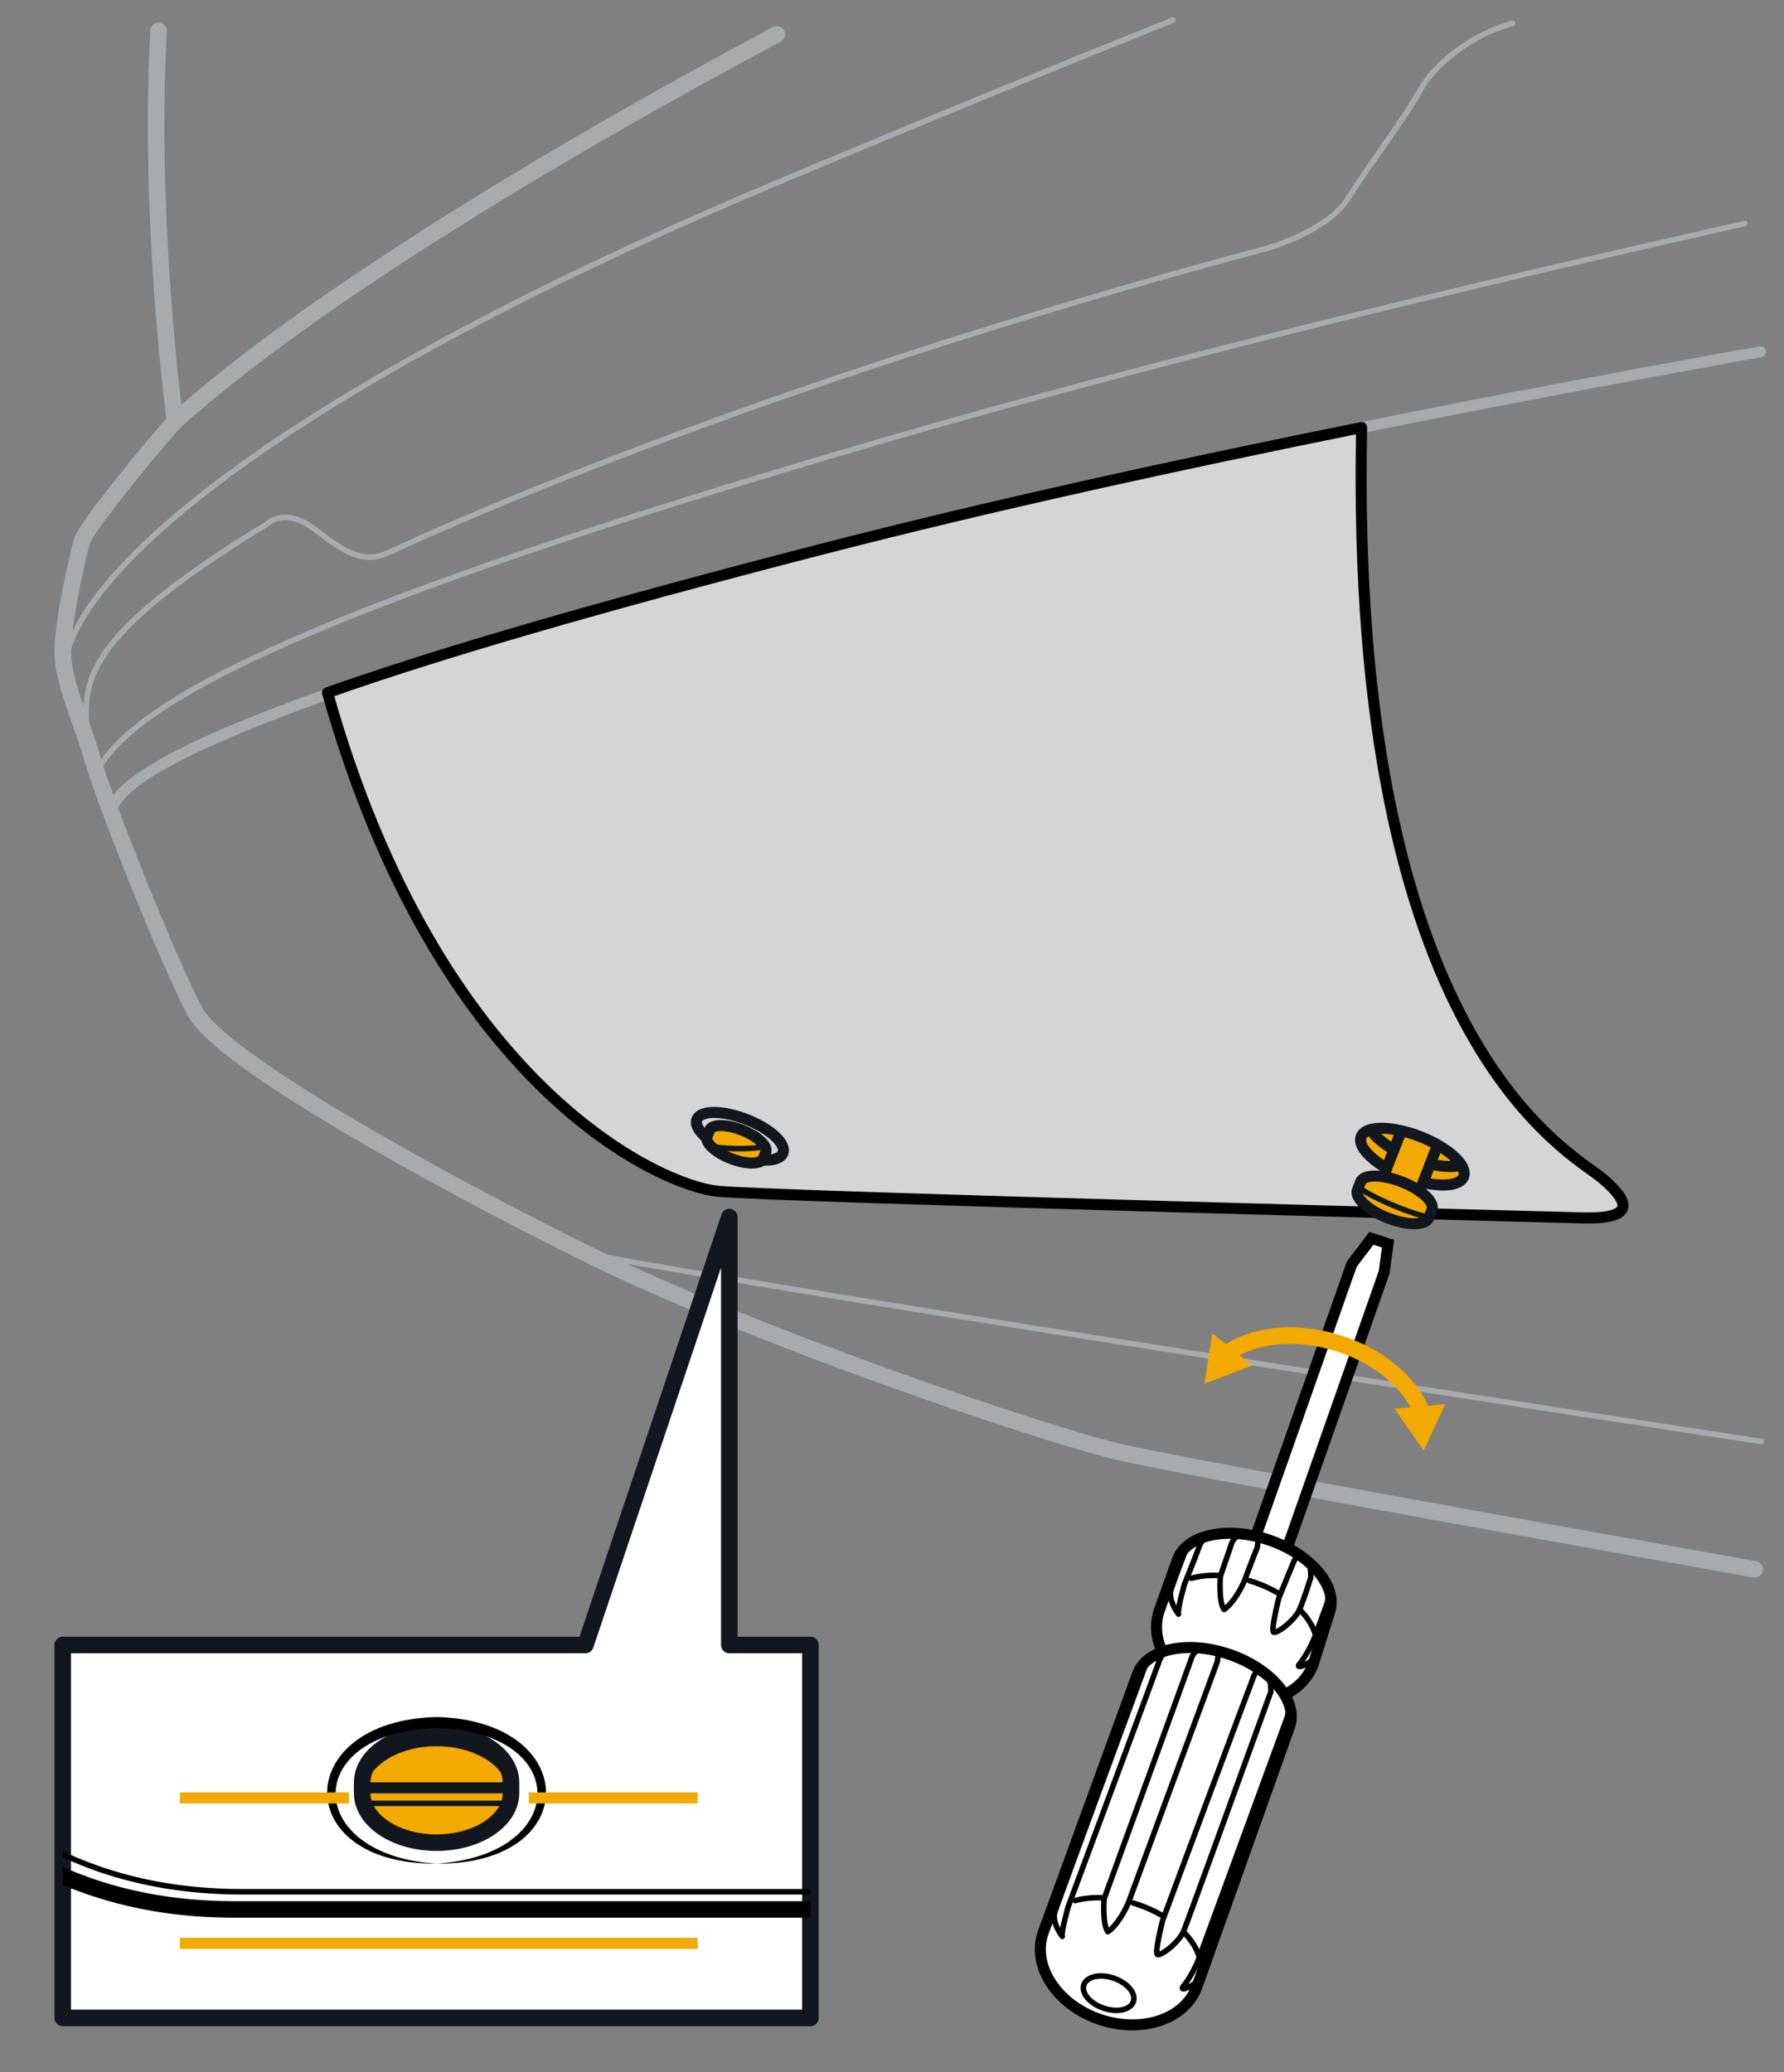 <?xml version="1.0" encoding="UTF-8"?><svg xmlns="http://www.w3.org/2000/svg" width="161.749" height="187.9" xmlns:xlink="http://www.w3.org/1999/xlink" viewBox="0 0 161.749 187.9"><rect x="0" y="0" width="161.749" height="187.9" fill="#808080" stroke="none"/><defs><clipPath id="uuid-6f3eb280-4af0-4f2d-afad-94d2ca4f2ca6"><rect x="5.688" y="149.167" width="67.791" height="33.816" style="fill:none;"/></clipPath></defs><g id="uuid-839ded00-ff41-4430-b829-d8cd7a47af18"><path d="m123.459,38.767c12.62-2.544,25.009-4.866,36.151-6.867" style="fill:none; stroke:#a7abae; stroke-linecap:round; stroke-linejoin:round;"/><path d="m10.237,74.126c-.741-2.035,3.654-5.581,19.5-11.2" style="fill:none; stroke:#a7abae; stroke-linecap:round; stroke-linejoin:round;"/><path d="m159.096,142.304c-13.557-2.416-51.841-9.271-57.775-10.679-7.233-1.716-33.469-10.666-48.058-17.899-14.589-7.233-33.224-17.654-35.553-21.945-2.329-4.291-8.091-18.758-9.318-22.926-1.226-4.168-2.82-7.233-2.697-10.176s1.349-8.214,1.716-9.563,7.356-9.808,8.459-10.911c0,0-2.454-18.038-1.493-35.416" style="fill:none; stroke:#a7abae; stroke-linecap:round; stroke-linejoin:round; stroke-width:1.5px;"/><path d="m53.262,113.726c23.302,4.162,69.635,11.342,106.444,16.991" style="fill:none; stroke:#a7abae; stroke-linecap:round; stroke-linejoin:round; stroke-width:.5px;"/><path d="m8.76,70.016c3.419-6.689,20.462-15.211,70.632-29.872,25.084-7.331,54.739-14.455,78.799-19.873" style="fill:none; stroke:#a7abae; stroke-linecap:round; stroke-linejoin:round; stroke-width:.5px;"/><path d="m7.79,66.959c.265-4.365-2.209-8.122,16.484-19.484,0,0,1.558-1.558,4.307.55s4.398,3.115,6.598,2.108,31.155-14.661,79.904-27.673c0,0,5.288-1.558,7.088-4.398s5.534-7.88,6.599-9.896,4.318-4.948,8.373-6.048" style="fill:none; stroke:#a7abae; stroke-linecap:round; stroke-linejoin:round; stroke-width:.5px;"/><path d="m15.87,38.206C27.931,27.346,50.138,13.94,70.428,3.118" style="fill:none; stroke:#a7abae; stroke-linecap:round; stroke-linejoin:round; stroke-width:1.5px;"/><path d="m5.962,61.256c-1.022-6.36,13.547-23.312,64.862-44.846,12.751-5.351,24.664-10.238,35.518-14.59" style="fill:none; stroke:#a7abae; stroke-linecap:round; stroke-linejoin:round; stroke-width:.5px;"/><path d="m29.697,62.817c9.898-3.51,24.305-7.72,44.679-12.985,15.185-3.924,32.332-7.688,49.078-11.064-1.138,55.858,18.982,65.664,21.839,68.101s2.689,3.781-2.426,3.553c0,0-72.633-1.897-77.783-2.399-5.15-.502-25.323-9.413-35.388-45.206,9.898-3.51,24.305-7.72,44.679-12.985,15.185-3.924,32.332-7.688,49.078-11.064" style="fill:#d3d5d6; stroke:#000001; stroke-linecap:round; stroke-linejoin:round;"/></g><g id="uuid-e383972d-533b-4335-8a6a-ab7dc56a6abe"><polygon points="66.125 149.167 66.125 110.361 53.08 149.167 5.688 149.167 5.688 182.983 73.479 182.983 73.479 149.167 66.125 149.167" style="fill:#fff; stroke:#12171d; stroke-linecap:round; stroke-linejoin:round; stroke-width:1.5px;"/><g style="clip-path:url(#uuid-6f3eb280-4af0-4f2d-afad-94d2ca4f2ca6);"><path d="m32.836,162.595c0,2.484,3.021,4.498,6.747,4.498s6.747-2.014,6.747-4.498v-.952c0-2.484-3.021-4.498-6.747-4.498s-6.747,2.014-6.747,4.498v.952Z" style="fill:#f2a900; stroke:#12171d; stroke-miterlimit:10; stroke-width:1.5px;"/><path d="m-21.113,142.451s11.405,14.924,14.438,18.442,11.284,12.254,27.906,12.254h76.803" style="fill:none; stroke:#000001; stroke-miterlimit:10; stroke-width:1.5px;"/><path d="m-20.017,141.13s11.3,14.786,14.306,18.273c3.005,3.486,11.18,12.142,27.649,12.142h76.096" style="fill:none; stroke:#000001; stroke-miterlimit:10; stroke-width:.5px;"/><path d="m39.583,168.994c-13.321.123-13.127-12.968 0-13.297,13.133.328,13.319,13.425-0,13.297,12.093-.769,12.305-11.961,0-12.299-12.31.336-12.091,11.535 0,12.299h0Z" style="fill:#000001;"/><line x1="32.836" y1="162.119" x2="46.331" y2="162.119" style="fill:none; stroke:#12171d; stroke-miterlimit:10;"/><line x1="32.938" y1="163.526" x2="46.433" y2="163.526" style="fill:none; stroke:#12171d; stroke-miterlimit:10; stroke-width:.5px;"/><path d="m32.836,162.595c0-2.484,3.021-4.498,6.747-4.498s6.747,2.014,6.747,4.498" style="fill:none; stroke:#12171d; stroke-miterlimit:10; stroke-width:.5px;"/><line x1="47.94" y1="163.038" x2="63.256" y2="163.038" style="fill:none; stroke:#f2a900; stroke-miterlimit:10;"/><line x1="16.316" y1="176.225" x2="63.256" y2="176.225" style="fill:none; stroke:#f2a900; stroke-miterlimit:10;"/><line x1="16.316" y1="163.038" x2="31.631" y2="163.038" style="fill:none; stroke:#f2a900; stroke-miterlimit:10;"/></g><path d="m132.507,105.657c-.31-.51-.91-1.05-1.7-1.56-.14-.1-.3-.19-.46-.28-.48-.27-1.01-.53-1.58-.75-.59-.23-1.17-.41-1.72-.53-.16-.04-.32-.07-.48-.1-.92-.17-1.73-.17-2.31-.01-.43.12-.73.33-.85.64-.3.77.68,1.92,2.32,2.86l-.3.78c-1.06-.17-1.88-.01-2.07.46l-.19.48-.1.26c-.27.7.95,1.83,2.74,2.53,1.79.7,3.46.7,3.73,0l.02-.05.27-.69c.18-.45-.28-1.09-1.11-1.67l.31-.8c1.86.43,3.37.26,3.67-.52.12-.31.04-.66-.19-1.05Z" style="fill:#f2a900;"/><path d="m129.023,107.228c1.86.429,3.371.255,3.676-.524.118-.303.042-.66-.192-1.042-.312-.509-.906-1.058-1.697-1.566-.148-.095-.302-.189-.463-.281-.477-.272-1.009-.527-1.579-.75-.763-.299-1.511-.509-2.198-.63-.924-.163-1.734-.165-2.31-.004-.431.121-.73.333-.849.635-.303.775.674,1.922,2.315,2.867" style="fill:none; stroke:#12171d; stroke-linecap:round; stroke-linejoin:round;"/><path d="m129.538,110.44c-.274.7-1.944.7-3.73.001s-3.011-1.834-2.737-2.534l.289-.739c.274-.7,1.944-.7,3.73-.001s3.007,1.832,2.737,2.534l-.289.739Z" style="fill:none; stroke:#12171d; stroke-linecap:round; stroke-linejoin:round;"/><line x1="130.344" y1="103.82" x2="128.716" y2="108.022" style="fill:none; stroke:#12171d; stroke-linecap:round; stroke-linejoin:round;"/><line x1="127.033" y1="102.588" x2="125.425" y2="106.707" style="fill:none; stroke:#12171d; stroke-linecap:round; stroke-linejoin:round;"/><path d="m129.673,105.55c1.142.264,2.152.301,2.834.111" style="fill:none; stroke:#12171d; stroke-linecap:round; stroke-linejoin:round;"/><path d="m124.26,102.429c.367.597,1.12,1.248,2.122,1.826" style="fill:none; stroke:#12171d; stroke-linecap:round; stroke-linejoin:round;"/><path d="m123.233,107.677c.714.669,4.317,2.309,6.255,2.684" style="fill:none; stroke:#12171d; stroke-linecap:round; stroke-linejoin:round; stroke-width:.5px;"/><path d="m70.825,103.688c-.26-.428-.764-.882-1.428-1.31-.118-.084-.252-.16-.386-.235-.403-.227-.848-.445-1.327-.63-.496-.193-.983-.344-1.445-.445-.134-.034-.269-.059-.403-.084-.773-.143-1.453-.143-1.94-.008-.361.101-.613.277-.714.538-.252.647.571,1.613,1.949,2.402l-.053.137c.514.203,1.062.33,1.59.477.448.124.897.279,1.309.493,1.527.339,2.76.193,3.008-.451.101-.26.034-.554-.16-.882Z" style="fill:#d3d5d6;"/><path d="m67.898,105.007c1.562.361,2.831.214,3.088-.441.099-.254.035-.555-.161-.876-.262-.428-.761-.889-1.425-1.315-.124-.08-.253-.159-.389-.236-.401-.228-.847-.443-1.327-.63-.64-.252-1.269-.428-1.846-.529-.776-.137-1.457-.139-1.94-.004-.362.102-.613.279-.713.534-.255.651.566,1.614,1.945,2.408" style="fill:none; stroke:#12171d; stroke-linecap:round; stroke-linejoin:round;"/><path d="m69.2,105.055c-.216.551-1.531.551-2.937.001s-2.372-1.444-2.156-1.995l.228-.582c.216-.551,1.531-.551,2.937-.001s2.368,1.443,2.156,1.995l-.228.582Z" style="fill:#f2a900; stroke:#12171d; stroke-linecap:round; stroke-linejoin:round;"/><path d="m64.429,103.903c.721.271,3.425.377,4.948.065" style="fill:none; stroke:#12171d; stroke-linecap:round; stroke-linejoin:round; stroke-width:.5px;"/></g><g id="uuid-cbd374cb-afed-4aef-9998-64d7c35ebf19"><path d="m116.469,153.674c.576.961.77,1.959.457,2.868l-8.366,23.513c-1.029,3.005-4.991,4.372-8.857,3.062-3.855-1.32-6.16-4.816-5.141-7.821l8.554-23.456c.325-.949,1.14-1.64,2.255-2.04,1.602-.582,3.822-.552,6.076.21,2.313.784,4.124,2.181,5.021,3.664Z" style="fill:#fff;"/><path d="m116.71,140.354c2.849,1.474,4.503,3.875,3.832,5.832l-1.449,4.641c-.436,1.265-1.382,2.241-2.625,2.847-.897-1.483-2.708-2.88-5.021-3.664-2.254-.762-4.474-.792-6.076-.21l-.018-.061c-.537-1.19-.661-2.475-.247-3.671l1.627-4.584c.705-2.066,3.759-2.936,7.123-2.164.397.084.803.199,1.209.334.583.201,1.135.431,1.646.7Z" style="fill:#fff;"/><path d="m122.565,114.629l1.776-2.337,1.513.495-.364,2.588-8.779,24.979c-.511-.269-1.063-.499-1.646-.7-.405-.135-.811-.249-1.209-.334l0-.01,8.708-24.681Z" style="fill:#fff;"/><path d="m100.054,182.099c1.239.422,2.45.156,2.706-.595.256-.75-.542-1.701-1.781-2.123-1.239-.422-2.45-.156-2.706.595-.256.75.542,1.701,1.781,2.123Z" style="fill:none; stroke:#000001; stroke-linecap:round; stroke-linejoin:round; stroke-width:.5px;"/><path d="m108.712,177.381c-.031-.096-.065-.193-.104-.289" style="fill:none; stroke:#000001; stroke-linecap:round; stroke-linejoin:round; stroke-width:.5px;"/><path d="m99.871,172.083c-.865-.026-1.675.064-2.387.261" style="fill:none; stroke:#000001; stroke-linecap:round; stroke-linejoin:round; stroke-width:.5px;"/><path d="m105.273,173.643c-.634-.365-1.334-.684-2.087-.94-.151-.051-.302-.1-.452-.144" style="fill:none; stroke:#000001; stroke-linecap:round; stroke-linejoin:round; stroke-width:.5px;"/><path d="m108.608,177.093c-.238-.592-.626-1.18-1.14-1.735" style="fill:none; stroke:#000001; stroke-linecap:round; stroke-linejoin:round; stroke-width:.5px;"/><path d="m109.158,149.477s-.834.035-1.107.831-7.944,21.867-7.944,21.867c0,0-.176,2.31.339,2.996.804-.536,1.645-2.005,1.933-2.825.289-.82,7.981-21.639,7.981-21.639,0,0,.218-.963-.055-1.023" style="fill:none; stroke:#000001; stroke-linecap:round; stroke-linejoin:round; stroke-width:.5px;"/><path d="m114.301,151.445s-.431.099-.58.435c-.149.337-8.302,22.238-8.302,22.238,0,0-.779,3.024-.467,3.128.313.104,1.928-1.075,2.371-2.145.443-1.07,7.894-21.674,7.894-21.674,0,0,.068-.929-.253-1.472" style="fill:none; stroke:#000001; stroke-linecap:round; stroke-linejoin:round; stroke-width:.5px;"/><path d="m108.738,179.544c-1.039.871-1.79.966-1.463.586s.991-1.414,1.387-2.449c.396-1.035,8.078-22.047,8.078-22.047,0,0,.23-1.063-.074-1.596" style="fill:none; stroke:#000001; stroke-linecap:round; stroke-linejoin:round; stroke-width:.5px;"/><path d="m105.753,149.674s-.5.478-.639.918-8.259,22.296-8.259,22.296c0,0-.669,2.333-.538,2.703-.102-.135-.989-1.301-.658-2.287.332-.986,8.13-22.155,8.13-22.155,0,0,.393-.778.777-.978" style="fill:none; stroke:#000001; stroke-linecap:round; stroke-linejoin:round; stroke-width:.5px;"/><path d="m119.248,148.155c-.031-.096-.065-.193-.104-.289" style="fill:none; stroke:#000001; stroke-linecap:round; stroke-linejoin:round; stroke-width:.5px;"/><path d="m110.407,142.857c-.865-.026-1.675.064-2.387.261" style="fill:none; stroke:#000001; stroke-linecap:round; stroke-linejoin:round; stroke-width:.5px;"/><path d="m115.809,144.417c-.634-.365-1.334-.684-2.087-.94-.151-.051-.302-.1-.453-.144" style="fill:none; stroke:#000001; stroke-linecap:round; stroke-linejoin:round; stroke-width:.5px;"/><path d="m119.144,147.866c-.238-.592-.626-1.18-1.14-1.735" style="fill:none; stroke:#000001; stroke-linecap:round; stroke-linejoin:round; stroke-width:.5px;"/><path d="m112.778,139.118s-.834.035-1.107.831c-.274.796-1.028,3-1.028,3,0,0-.176,2.31.339,2.996.804-.536,1.644-2.005,1.933-2.825.289-.82,1.065-2.772,1.065-2.772,0,0,.218-.963-.055-1.023" style="fill:none; stroke:#000001; stroke-linecap:round; stroke-linejoin:round; stroke-width:.5px;"/><path d="m117.92,141.085s-.431.099-.58.435c-.149.337-1.385,3.371-1.385,3.371,0,0-.779,3.024-.467,3.128.313.104,1.928-1.075,2.371-2.145.443-1.07.978-2.807.978-2.807,0,0,.068-.929-.253-1.472" style="fill:none; stroke:#000001; stroke-linecap:round; stroke-linejoin:round; stroke-width:.5px;"/><path d="m119.274,150.318c-1.039.871-1.79.965-1.463.586.327-.38.991-1.414,1.387-2.449.396-1.035,1.161-3.18,1.161-3.18,0,0,.23-1.063-.074-1.596" style="fill:none; stroke:#000001; stroke-linecap:round; stroke-linejoin:round; stroke-width:.5px;"/><path d="m109.372,139.314s-.5.478-.639.918c-.139.44-1.343,3.429-1.343,3.429,0,0-.669,2.333-.538,2.703-.102-.135-.989-1.301-.658-2.287.332-.986,1.213-3.288,1.213-3.288,0,0,.393-.778.777-.978" style="fill:none; stroke:#000001; stroke-linecap:round; stroke-linejoin:round; stroke-width:.5px;"/><path d="m116.927,156.545c.787-2.309-1.667-5.234-5.48-6.533-3.813-1.299-7.542-.479-8.329,1.83l-8.552,23.45c-1.024,3.006,1.278,6.509,5.141,7.825,3.863,1.316,7.825-.054,8.849-3.06l8.371-23.512Z" style="fill:none; stroke:#000001; stroke-miterlimit:10;"/><path d="m116.468,153.675c1.243-.607,2.193-1.582,2.623-2.846l1.454-4.645c.787-2.309-1.667-5.234-5.48-6.533-3.813-1.299-7.542-.48-8.329,1.83l-1.635,4.583c-.409,1.201-.287,2.482.254,3.671" style="fill:none; stroke:#000001; stroke-miterlimit:10;"/><polyline points="116.715 140.357 125.493 115.372 125.493 115.372 125.851 112.782 124.338 112.29 122.561 114.63 122.561 114.63 113.857 139.308" style="fill:none; stroke:#000001; stroke-miterlimit:10;"/><path d="m111.164,122.79c2.304-1.718,6.137-2.214,10.03-1.03,3.891,1.183,6.799,3.725,7.759,6.434" style="fill:none; stroke:#f2a900; stroke-miterlimit:10; stroke-width:1.5px;"/><polygon points="113.525 123.814 109.201 125.49 109.911 120.908 113.525 123.814" style="fill:#f2a900;"/><polygon points="126.424 127.734 129.083 131.533 131.044 127.331 126.424 127.734" style="fill:#f2a900;"/></g></svg>